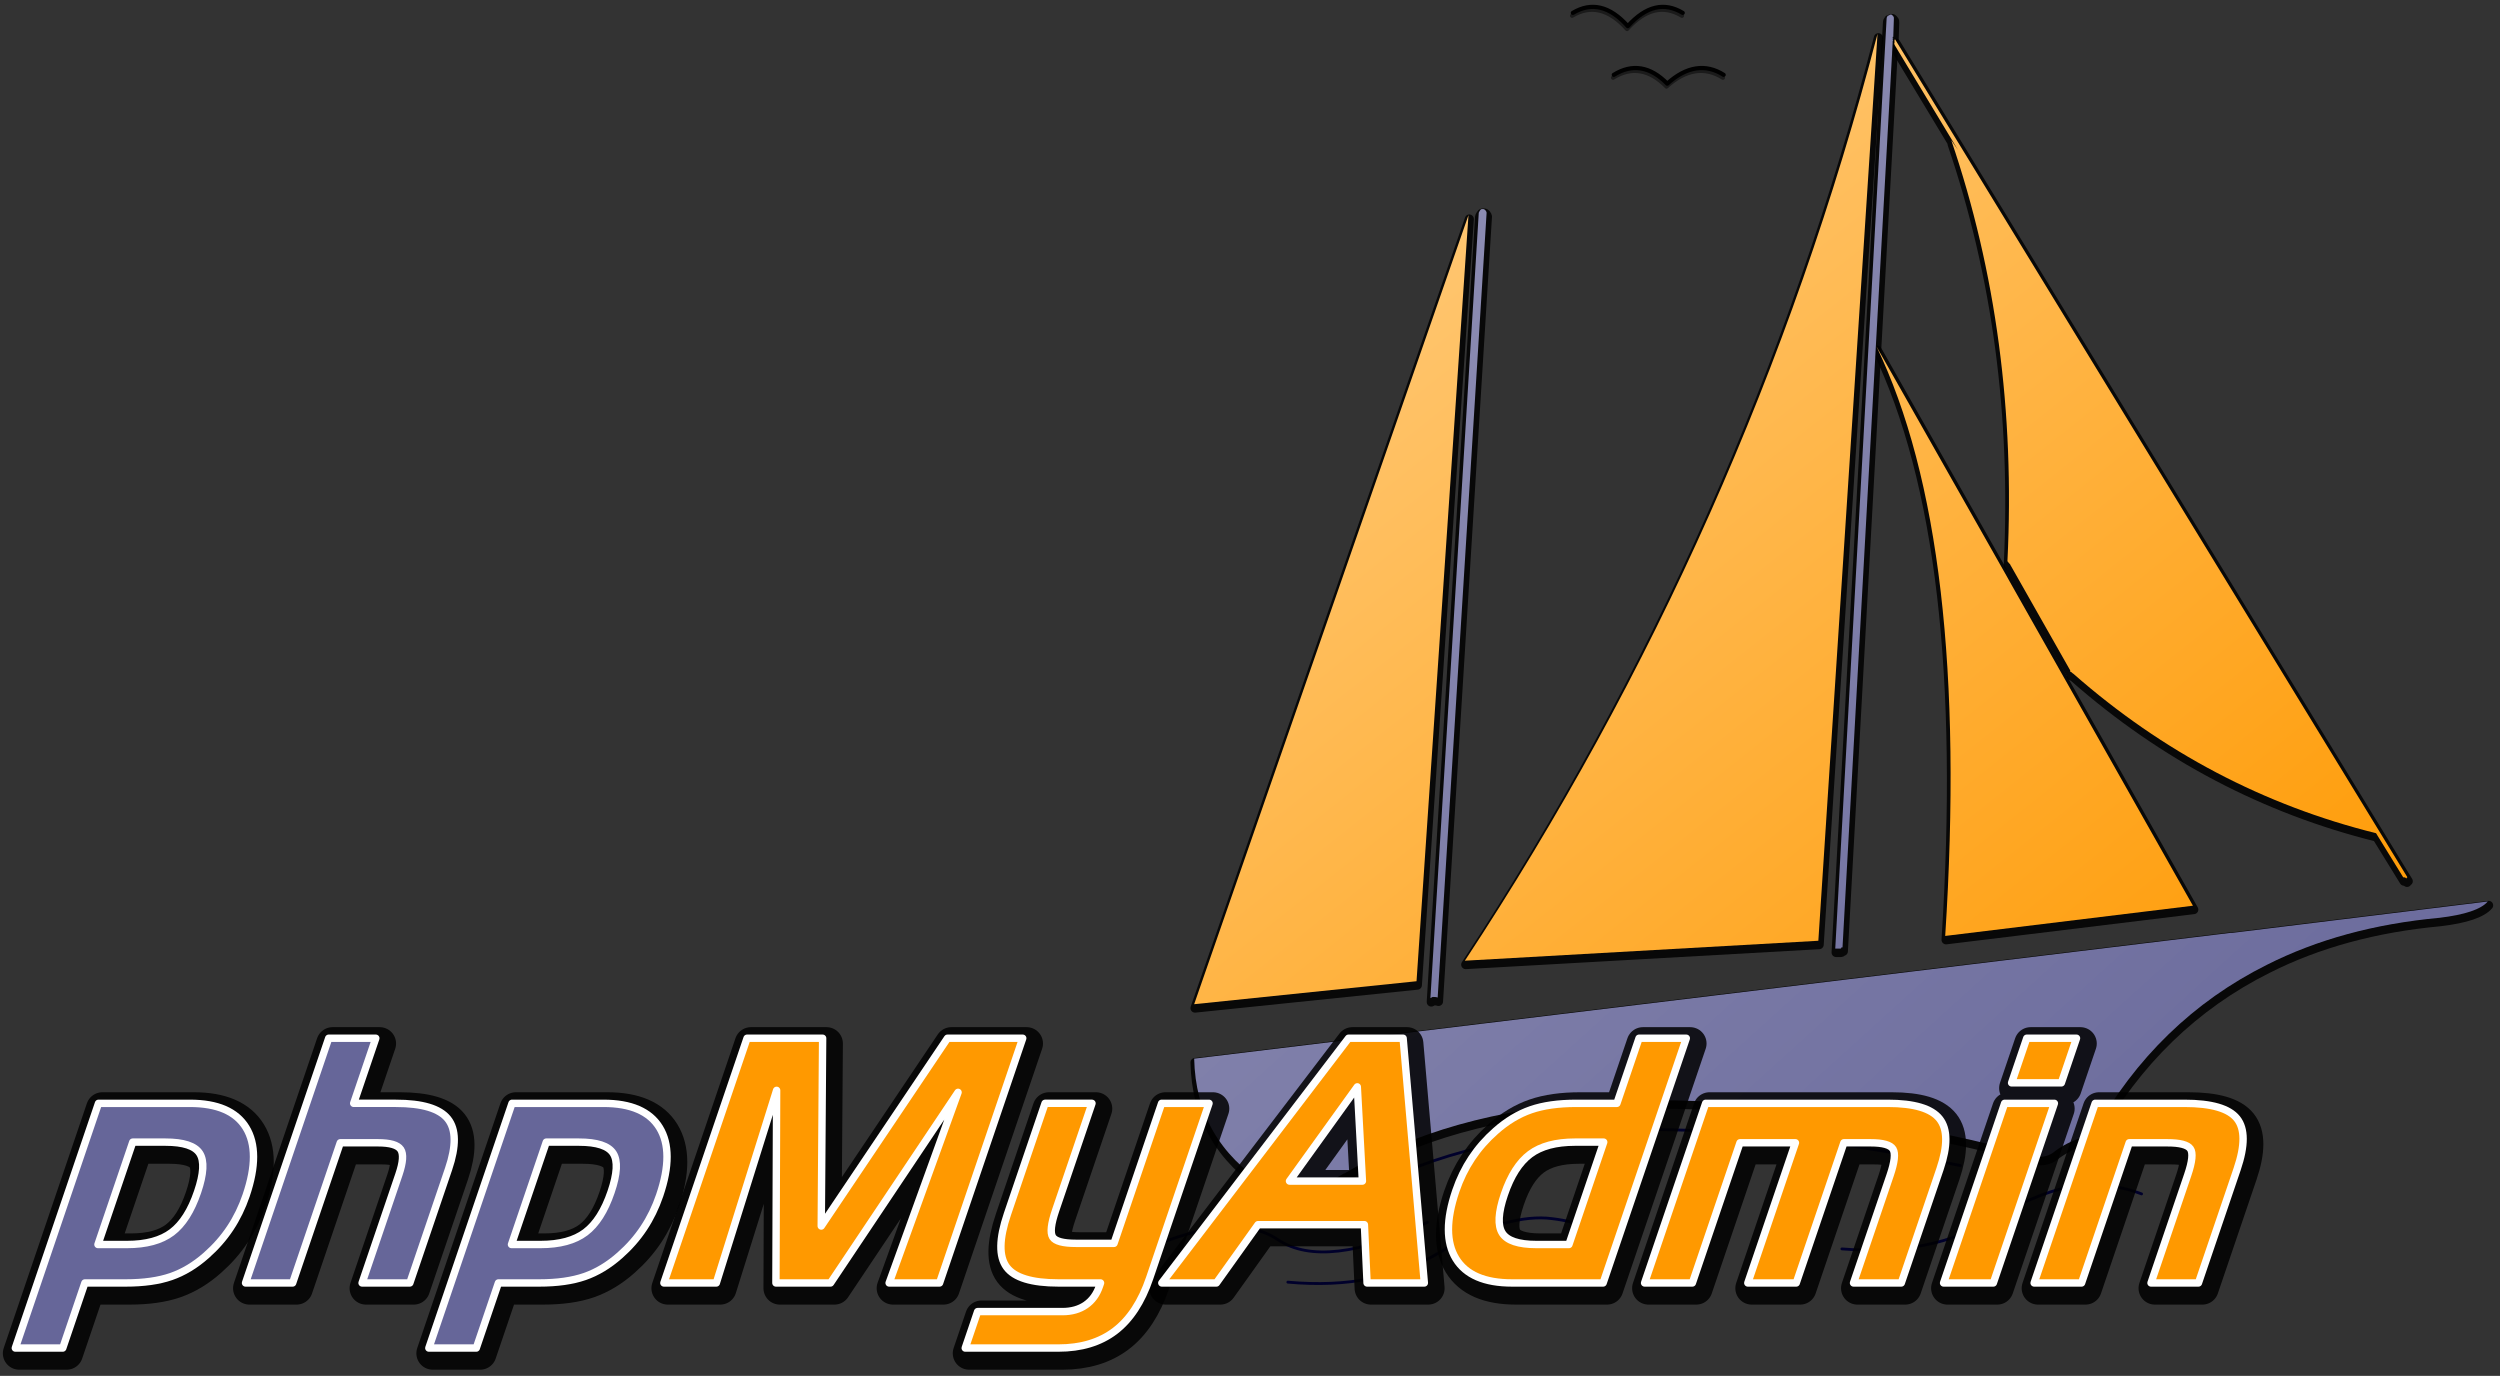 <?xml version="1.0" ?>
<svg xmlns="http://www.w3.org/2000/svg" xmlns:xlink="http://www.w3.org/1999/xlink" version="1.1" id="svg2896" viewBox="0 0 1055.906 581.102">
	<rect x="0" y="0" width="1055.906" height="581.102" fill="#333333" stroke="none"/>
	<defs id="defs2898">
		<linearGradient id="linearGradient3910">
			<stop id="stop3912" style="stop-color:#666699;stop-opacity:1" offset="0"/>
			<stop id="stop3914" style="stop-color:#ffffff;stop-opacity:1" offset="1"/>
		</linearGradient>
		<linearGradient id="linearGradient3894">
			<stop id="stop3896" style="stop-color:#ff9900;stop-opacity:1" offset="0"/>
			<stop id="stop3898" style="stop-color:#ffffff;stop-opacity:1" offset="1"/>
		</linearGradient>
		<linearGradient x1="996.753" y1="572.643" x2="-635.195" y2="-1226.594" id="linearGradient3069" xlink:href="#linearGradient3910" gradientUnits="userSpaceOnUse" gradientTransform="translate(54,-63.78)"/>
		<linearGradient x1="996.753" y1="572.643" x2="-635.195" y2="-1226.594" id="linearGradient3072" xlink:href="#linearGradient3910" gradientUnits="userSpaceOnUse" gradientTransform="translate(54,-63.78)"/>
		<linearGradient x1="996.753" y1="572.643" x2="-635.195" y2="-1226.594" id="linearGradient3075" xlink:href="#linearGradient3910" gradientUnits="userSpaceOnUse" gradientTransform="translate(54,-63.78)"/>
		<linearGradient x1="962.807" y1="487.914" x2="239.323" y2="-422.628" id="linearGradient3094" xlink:href="#linearGradient3894" gradientUnits="userSpaceOnUse" gradientTransform="translate(54,-63.78)"/>
		<linearGradient x1="962.807" y1="487.914" x2="239.323" y2="-422.628" id="linearGradient3097" xlink:href="#linearGradient3894" gradientUnits="userSpaceOnUse" gradientTransform="translate(54,-63.78)"/>
		<linearGradient x1="962.807" y1="487.914" x2="239.323" y2="-422.628" id="linearGradient3100" xlink:href="#linearGradient3894" gradientUnits="userSpaceOnUse" gradientTransform="translate(54,-63.78)"/>
		<linearGradient x1="962.807" y1="487.914" x2="239.323" y2="-422.628" id="linearGradient3103" xlink:href="#linearGradient3894" gradientUnits="userSpaceOnUse" gradientTransform="translate(54,-63.78)"/>
	</defs>
	<g id="boat-shadow" style="fill:none;stroke:#000000;stroke-width:3.834;stroke-linejoin:round;stroke-opacity:0.85">
		<g id="g3117-4">
			<path d="m 1030.692,389.292 c 10.718,-1.278 17.603,-3.578 20.415,-6.898 l -107.942,13.272 h -0.511 -0.256 l -437.414,53.085 c 0,0 0,0 -0.256,0 0.512,22.97 10.464,40.575 30.624,53.594 5.365,3.564 10.974,6.375 16.082,8.164 4.588,-5.366 10.21,-9.698 16.586,-13.273 l 0,0 c 0.255,0 0.255,0 0.255,0 57.169,-34.699 142.142,-40.066 254.429,-16.584 l 1.275,0.511 c 12.255,2.55 24.25,5.609 35.733,8.931 3.565,0.51 6.376,-0.257 8.676,-2.301 4.076,-3.066 9.186,-5.352 16.072,-7.141 v -0.256 l 0,0 c 17.873,-32.155 42.62,-55.894 73.242,-71.199 21.183,-10.72 45.431,-17.357 72.99,-19.905 z" id="path13-9"/>
			<path d="m 627.733,90.456 c -0.255,-0.256 -0.511,-0.51 -1.011,-0.51 -0.512,0 -0.767,0 -1.021,0.254 -0.257,0.256 -0.511,0.768 -0.767,1.277 l -20.415,331.493 c 0,0 0,0 0,0.256 l 0,0 c 0.256,-0.256 0.51,-0.256 0.51,-0.256 0,0 0.257,-0.252 0.511,-0.252 0.769,0 1.268,0 2.033,0.252 l 20.671,-331.493 c 0,-0.256 -0.254,-0.765 -0.511,-1.021 z" id="path17-8"/>
			<path d="m 800,8.539 c -0.256,-0.257 -0.512,-0.768 -1.021,-0.768 -0.512,0 -0.768,0.511 -1.277,0.511 -0.256,0.257 -0.513,0.766 -0.513,1.277 l -21.69,392.743 c 0,0 0.254,0 0.51,0 0.511,0 1.021,0 1.533,0 0.254,0 0.254,0 0.511,-0.259 0,0 0,0 0,-0.246 0.256,0 0.512,0 0.512,0 l 0,0 21.181,-382.03 0,0 0,0 0,0 c 0,-0.511 0,-0.511 0,-0.511 0,0 0,0 0,-0.256 0,0 0,0 0.256,0 -0.256,-0.255 -0.256,-0.255 -0.256,-0.255 0,0 0,0 0.256,0 -0.256,-0.257 -0.256,-0.257 -0.256,-0.257 0,-0.254 0,-0.254 0.256,-0.511 -0.256,0 -0.256,0 -0.256,-0.257 l 0,0 c 0,0 0,0 0,-0.252 0,0 0,0 0.256,0 -0.256,0 -0.256,0 -0.256,-0.257 0,0 0,0 0.256,0 l 0.255,-7.653 c -0.002,-0.51 -0.002,-0.764 -0.257,-1.019 z" id="path21-2"/>
		</g>
		<g id="g3111-4">
			<path d="m 849.25,247.404 -1.277,-2.299 -55.127,-97.236 c 26.547,55.128 36.243,138.066 29.092,249.076 l 104.632,-12.764 -77.32,-136.777 z" id="path11-5"/>
			<path d="m 768.355,398.988 25.001,-383.053 c -36.487,139.854 -94.424,270.257 -174.297,391.473 l 149.296,-8.42 z" id="path15-2"/>
			<path d="m 598.643,416.081 0,0 21.947,-323.581 -115.862,333.28 93.915,-9.699 z" id="path19-9"/>
			<path d="m 800.755,18.235 0,0 -0.246,0.254 0,0 v 0.257 l 0,0 v 0.255 l 0,0 v 0.256 l 0,0 v 0.511 l -0.255,0.257 h 0.255 l 0,0 v 0.254 l 0,0 v 0.256 l 0,0 26.794,44.396 -2.813,-4.075 0,0 c 18.883,55.369 26.803,114.84 23.738,177.611 l 0,0 c 0,0.251 0,0.251 0,0.251 l 0.254,0.256 c 0.257,0.512 0.768,0.766 1.021,1.277 0,0 0,0.256 0.256,0.512 l 24.749,43.642 c 0.254,0.256 0.254,0.511 0.254,1.023 h 0.257 l 0,0 c 0.511,0.251 0.511,0.508 1.021,0.765 37.767,33.178 80.64,55.627 127.859,67.366 l 11.479,18.628 c 0.504,0 1.017,0 1.271,0.509 0.256,-0.254 0.256,-0.509 0.512,-0.509 L 800.755,18.235 z" id="path25-9"/>
		</g>
	</g>
	<g id="boat-body">
		<path d="m 1030.338,387.646 c 10.718,-1.278 17.603,-3.578 20.415,-6.898 l -107.942,13.272 h -0.511 -0.256 l -437.414,53.085 c 0,0 0,0 -0.256,0 0.512,22.97 10.464,40.575 30.624,53.594 5.365,3.564 10.974,6.375 16.082,8.164 4.588,-5.366 10.21,-9.698 16.586,-13.273 l 0,0 c 0.255,0 0.255,0 0.255,0 57.169,-34.699 142.142,-40.066 254.429,-16.584 l 1.275,0.511 c 12.255,2.55 24.25,5.609 35.733,8.931 3.565,0.51 6.376,-0.257 8.676,-2.301 4.076,-3.066 9.186,-5.352 16.072,-7.141 v -0.256 l 0,0 c 17.873,-32.155 42.62,-55.894 73.242,-71.199 21.183,-10.72 45.431,-17.357 72.99,-19.905 z" id="path13" style="fill:url(#linearGradient3075)"/>
		<path d="m 627.379,88.81 c -0.255,-0.256 -0.511,-0.51 -1.011,-0.51 -0.512,0 -0.767,0 -1.021,0.254 -0.257,0.256 -0.511,0.768 -0.767,1.277 l -20.415,331.493 c 0,0 0,0 0,0.256 l 0,0 c 0.256,-0.256 0.51,-0.256 0.51,-0.256 0,0 0.257,-0.252 0.511,-0.252 0.769,0 1.268,0 2.033,0.252 l 20.671,-331.493 c 0,-0.256 -0.254,-0.765 -0.511,-1.021 z" id="path17" style="fill:url(#linearGradient3072)"/>
		<path d="m 799.645,6.893 c -0.256,-0.257 -0.512,-0.768 -1.021,-0.768 -0.512,0 -0.768,0.511 -1.277,0.511 -0.256,0.257 -0.513,0.766 -0.513,1.277 l -21.69,392.743 c 0,0 0.254,0 0.51,0 0.511,0 1.021,0 1.533,0 0.254,0 0.254,0 0.511,-0.259 0,0 0,0 0,-0.246 0.256,0 0.512,0 0.512,0 l 0,0 21.181,-382.03 0,0 0,0 0,0 c 0,-0.511 0,-0.511 0,-0.511 0,0 0,0 0,-0.256 0,0 0,0 0.256,0 -0.256,-0.255 -0.256,-0.255 -0.256,-0.255 0,0 0,0 0.256,0 -0.256,-0.257 -0.256,-0.257 -0.256,-0.257 0,-0.254 0,-0.254 0.256,-0.511 -0.256,0 -0.256,0 -0.256,-0.257 l 0,0 c 0,0 0,0 0,-0.252 0,0 0,0 0.256,0 -0.256,0 -0.256,0 -0.256,-0.257 0,0 0,0 0.256,0 l 0.255,-7.653 c -0.002,-0.51 -0.002,-0.764 -0.257,-1.019 z" id="path21" style="fill:url(#linearGradient3069)"/>
	</g>
	<g id="sea" style="fill:none;stroke:#00002b;stroke-width:1.2;stroke-linecap:round;stroke-linejoin:round">
		<path d="m 670.509,518.304 c -5.353,-2.045 -11.229,-3.323 -17.348,-3.834 -12.509,-0.767 -27.56,4.088 -45.177,14.552 -17.605,10.464 -38.786,14.796 -64.046,12.508" id="path35"/>
		<path d="m 602.886,516.259 c -28.834,13.785 -50.016,16.084 -63.033,7.4 -13.273,-8.934 -33.689,-6.634 -61.247,6.385" id="path37"/>
		<path d="m 827.97,492.277 c -121.472,-25.012 -209.01,-19.147 -262.602,17.862" id="path39"/>
		<path d="m 904.522,504.263 c -5.354,-2.034 -11.229,-3.31 -17.351,-3.819 -12.506,-1.022 -27.557,3.819 -45.171,14.282 -17.607,10.72 -38.791,14.809 -64.048,12.763" id="path41"/>
	</g>
	<g id="boat-sails">
		<path d="m 848.896,245.758 -1.277,-2.299 -55.127,-97.236 c 26.547,55.128 36.243,138.066 29.092,249.076 l 104.632,-12.764 -77.32,-136.777 z" id="path11" style="fill:url(#linearGradient3103)"/>
		<path d="m 768,397.342 25.001,-383.053 c -36.487,139.854 -94.424,270.257 -174.297,391.473 l 149.296,-8.42 z" id="path15" style="fill:url(#linearGradient3100)"/>
		<path d="m 598.289,414.435 0,0 21.947,-323.581 -115.862,333.28 93.915,-9.699 z" id="path19" style="fill:url(#linearGradient3097)"/>
		<path d="m 800.401,16.589 0,0 -0.246,0.254 0,0 v 0.257 l 0,0 v 0.255 l 0,0 v 0.256 l 0,0 v 0.511 l -0.255,0.257 h 0.255 l 0,0 v 0.254 l 0,0 v 0.256 l 0,0 26.794,44.396 -2.813,-4.075 0,0 c 18.883,55.369 26.803,114.84 23.738,177.611 l 0,0 c 0,0.251 0,0.251 0,0.251 l 0.254,0.256 c 0.257,0.512 0.768,0.766 1.021,1.277 0,0 0,0.256 0.256,0.512 l 24.749,43.642 c 0.254,0.256 0.254,0.511 0.254,1.023 h 0.257 l 0,0 c 0.511,0.251 0.511,0.508 1.021,0.765 37.767,33.178 80.64,55.627 127.859,67.366 l 11.479,18.628 c 0.504,0 1.017,0 1.271,0.509 0.256,-0.254 0.256,-0.509 0.512,-0.509 L 800.401,16.589 z" id="path25" style="fill:url(#linearGradient3094)"/>
	</g>
	<g id="birds" style="fill:none;stroke:#000000;stroke-width:1.77;stroke-linecap:round;stroke-linejoin:round">
		<g id="g43">
			<path d="m 728.007,31.605 c -7.626,-4.833 -15.727,-3.585 -23.828,3.735 -7.165,-7.32 -14.797,-8.568 -22.58,-3.735" id="path45"/>
			<path d="M 710.721,5.439 C 702.933,0.768 695.3,2.476 687.517,11.045 679.885,2.476 672.095,0.768 664.307,5.439" id="path47"/>
		</g>
		<g id="g43-2" style="stroke-opacity:0.48">
			<path d="M 727.688,32.825 C 720.062,27.992 711.96,29.24 703.859,36.56 696.695,29.24 689.062,27.992 681.28,32.825" id="path45-6"/>
			<path d="M 710.402,6.66 C 702.613,1.989 694.98,3.697 687.198,12.265 679.565,3.697 671.776,1.989 663.987,6.66" id="path47-0"/>
		</g>
	</g>
	<g id="text-shadow" style="font-size:40px;fill:none;stroke:#000000;stroke-width:13.819;stroke-linejoin:round;stroke-opacity:0.85;font-family:HandelGothic BT">
		<path d="m 57.713,484.619 -14.695,43.242 12.234,0 c 8.109,2e-5 14.433,-1.711 18.971,-5.133 4.538,-3.422 8.161,-9.117 10.868,-17.086 2.613,-7.687 2.911,-13.113 0.892,-16.277 -2.019,-3.164 -6.848,-4.746 -14.489,-4.746 z m -14.471,-16.383 38.602,0 c 11.625,8e-5 19.532,3.422 23.722,10.266 4.189,6.844 4.205,16.383 0.048,28.617 -1.705,5.016 -3.95,9.621 -6.735,13.816 -2.785,4.195 -6.149,8.027 -10.092,11.496 -4.699,4.172 -9.653,7.16 -14.86,8.965 -5.208,1.805 -11.608,2.707 -19.202,2.707 l -17.227,0 -9.343,27.492 -20.039,0 z" id="path5476"/>
		<path d="m 140.475,440.744 19.898,0 -9.343,27.492 17.789,0 c 11.156,8e-5 18.486,2.191 21.988,6.574 3.502,4.383 3.597,11.449 0.283,21.199 l -16.343,48.094 -20.18,0 15.557,-45.773 c 1.767,-5.203 2.019,-8.742 0.758,-10.617 -1.261,-1.875 -4.447,-2.812 -9.556,-2.812 l -15.961,0 -20.118,59.203 -19.898,0 z" id="path5478"/>
		<path d="m 232.369,484.619 -14.695,43.242 12.234,0 c 8.109,2e-5 14.433,-1.711 18.971,-5.133 4.538,-3.422 8.161,-9.117 10.868,-17.086 2.613,-7.687 2.911,-13.113 0.892,-16.277 -2.019,-3.164 -6.848,-4.746 -14.489,-4.746 z m -14.471,-16.383 38.602,0 c 11.625,8e-5 19.532,3.422 23.722,10.266 4.189,6.844 4.205,16.383 0.048,28.617 -1.705,5.016 -3.95,9.621 -6.735,13.816 -2.785,4.195 -6.149,8.027 -10.092,11.496 -4.699,4.172 -9.653,7.16 -14.86,8.965 -5.208,1.805 -11.608,2.707 -19.202,2.707 l -17.227,0 -9.343,27.492 -20.039,0 z" id="path5480"/>
		<path d="m 317.171,440.744 31.922,0 -0.584,79.312 53.319,-79.312 31.781,0 -35.125,103.359 -21.305,0 29.118,-80.508 -53.868,80.508 -23.062,0 0.294,-81.352 -25.466,81.352 -22.148,0 z" id="path5482"/>
		<path d="m 456.06,527.369 16.102,0 20.096,-59.133 20.039,0 -25.088,73.828 c -3.41,10.031 -8.279,17.461 -14.607,22.289 -6.328,4.828 -14.32,7.242 -23.977,7.242 l -39.305,0 5.234,-15.398 35.859,0 c 3.844,0 7.111,-0.926 9.802,-2.777 2.691,-1.852 4.634,-4.535 5.829,-8.051 l 0.431,-1.266 -17.719,0 c -11.344,0 -18.669,-2.238 -21.975,-6.715 -3.306,-4.477 -3.184,-11.941 0.367,-22.395 l 15.891,-46.758 19.828,0 -15.363,45.211 c -1.945,5.719 -2.365,9.469 -1.259,11.25 1.106,1.781 4.378,2.672 9.815,2.672 z" id="path5484"/>
		<path d="m 574.919,461.275 -28.639,39.797 30.797,0 z m -3.709,-20.531 23.062,0 8.96,103.359 -24.188,0 -1.129,-24.609 -44.93,0 -17.574,24.609 -23.062,0 z" id="path5486"/>
		<path d="m 664.299,527.861 14.695,-43.242 -12.094,0 c -8.109,6e-5 -14.44,1.699 -18.993,5.098 -4.553,3.398 -8.175,9.059 -10.868,16.98 -2.613,7.688 -2.907,13.137 -0.881,16.348 2.026,3.211 6.836,4.816 14.429,4.816 z m 14.449,16.242 -38.461,0 c -11.625,0 -19.532,-3.422 -23.722,-10.266 -4.189,-6.844 -4.206,-16.383 -0.048,-28.617 1.705,-5.016 3.95,-9.621 6.735,-13.816 2.785,-4.195 6.149,-8.027 10.092,-11.496 4.699,-4.172 9.664,-7.16 14.895,-8.965 5.231,-1.805 11.62,-2.707 19.167,-2.707 l 17.156,0 9.343,-27.492 19.969,0 z" id="path5488"/>
		<path d="m 722.039,468.236 76.922,0 c 11.156,8e-5 18.455,2.18 21.896,6.539 3.441,4.359 3.496,11.438 0.165,21.234 l -16.343,48.094 -20.18,0 15.46,-45.492 c 1.895,-5.578 2.302,-9.258 1.219,-11.039 -1.083,-1.781 -4.249,-2.672 -9.499,-2.672 l -11.25,0 -20.118,59.203 -20.461,0 20.118,-59.203 -23.414,0 -20.118,59.203 -20.18,0 z" id="path5490"/>
		<path d="m 872.284,459.588 -21.023,0 6.403,-18.844 21.023,0 z m -28.723,84.516 -21.023,0 25.783,-75.867 21.023,0 z" id="path5492"/>
		<path d="m 886.57,468.236 37.688,0 c 11.391,8e-5 18.795,2.145 22.212,6.434 3.417,4.289 3.437,11.402 0.059,21.34 l -16.343,48.094 -20.039,0 15.508,-45.633 c 1.928,-5.672 2.299,-9.352 1.114,-11.039 -1.185,-1.687 -4.426,-2.531 -9.723,-2.531 l -16.102,0 -20.118,59.203 -20.039,0 z" id="path5494"/>
	</g>
	<g id="text-body" style="font-size:40px;fill:#ff9900;stroke:#ffffff;stroke-width:3.125;stroke-linejoin:round;font-family:HandelGothic BT">
		<path d="m 56.067,482.39 -14.695,43.242 12.234,0 c 8.109,10e-6 14.433,-1.711 18.971,-5.133 4.538,-3.422 8.161,-9.117 10.868,-17.086 2.613,-7.687 2.911,-13.113 0.892,-16.277 -2.019,-3.164 -6.848,-4.746 -14.489,-4.746 z m -14.471,-16.383 38.602,0 c 11.625,7e-5 19.532,3.422 23.722,10.266 4.189,6.844 4.205,16.383 0.048,28.617 -1.705,5.016 -3.95,9.621 -6.735,13.816 -2.785,4.195 -6.149,8.027 -10.092,11.496 -4.699,4.172 -9.653,7.16 -14.86,8.965 -5.208,1.805 -11.608,2.707 -19.202,2.707 l -17.227,0 -9.343,27.492 -20.039,0 z" id="path5455" style="font-size:40px;fill:#666699;stroke:#ffffff;stroke-width:3.125;stroke-linejoin:round;font-family:HandelGothic BT"/>
		<path d="m 138.829,438.515 19.898,0 -9.343,27.492 17.789,0 c 11.156,7e-5 18.485,2.191 21.988,6.574 3.502,4.383 3.597,11.449 0.283,21.199 l -16.343,48.094 -20.18,0 15.557,-45.773 c 1.767,-5.203 2.019,-8.742 0.758,-10.617 -1.261,-1.875 -4.447,-2.812 -9.556,-2.812 l -15.961,0 -20.118,59.203 -19.898,0 z" id="path5457" style="font-size:40px;fill:#666699;stroke:#ffffff;stroke-width:3.125;stroke-linejoin:round;font-family:HandelGothic BT"/>
		<path d="m 230.723,482.39 -14.695,43.242 12.234,0 c 8.109,10e-6 14.433,-1.711 18.971,-5.133 4.538,-3.422 8.161,-9.117 10.868,-17.086 2.613,-7.687 2.911,-13.113 0.892,-16.277 -2.019,-3.164 -6.848,-4.746 -14.489,-4.746 z m -14.471,-16.383 38.602,0 c 11.625,7e-5 19.532,3.422 23.722,10.266 4.189,6.844 4.205,16.383 0.048,28.617 -1.705,5.016 -3.95,9.621 -6.735,13.816 -2.785,4.195 -6.149,8.027 -10.092,11.496 -4.699,4.172 -9.653,7.16 -14.86,8.965 -5.208,1.805 -11.608,2.707 -19.202,2.707 l -17.227,0 -9.343,27.492 -20.039,0 z" id="path5459" style="font-size:40px;fill:#666699;stroke:#ffffff;stroke-width:3.125;stroke-linejoin:round;font-family:HandelGothic BT"/>
		<path d="m 315.525,438.515 31.922,0 -0.584,79.312 53.319,-79.312 31.781,0 -35.125,103.359 -21.305,0 29.118,-80.508 -53.868,80.508 -23.062,0 0.294,-81.352 -25.466,81.352 -22.148,0 z" id="path5461"/>
		<path d="m 454.414,525.14 16.102,0 20.096,-59.133 20.039,0 -25.088,73.828 c -3.41,10.031 -8.279,17.461 -14.607,22.289 -6.328,4.828 -14.32,7.242 -23.977,7.242 l -39.305,0 5.234,-15.398 35.859,0 c 3.844,-2e-5 7.111,-0.926 9.802,-2.777 2.691,-1.852 4.634,-4.535 5.829,-8.051 l 0.431,-1.266 -17.719,0 c -11.344,0 -18.669,-2.238 -21.975,-6.715 -3.306,-4.477 -3.184,-11.941 0.367,-22.395 l 15.891,-46.758 19.828,0 -15.363,45.211 c -1.945,5.719 -2.365,9.469 -1.259,11.25 1.106,1.781 4.378,2.672 9.815,2.672 z" id="path5463"/>
		<path d="m 573.273,459.046 -28.639,39.797 30.797,0 z m -3.709,-20.531 23.062,0 8.96,103.359 -24.188,0 -1.129,-24.609 -44.93,0 -17.574,24.609 -23.062,0 z" id="path5465"/>
		<path d="m 662.653,525.632 14.695,-43.242 -12.094,0 c -8.109,6e-5 -14.44,1.699 -18.993,5.098 -4.553,3.398 -8.175,9.059 -10.868,16.98 -2.613,7.688 -2.907,13.137 -0.881,16.348 2.026,3.211 6.836,4.816 14.429,4.816 z m 14.449,16.242 -38.461,0 c -11.625,0 -19.532,-3.422 -23.722,-10.266 -4.189,-6.844 -4.206,-16.383 -0.048,-28.617 1.705,-5.016 3.95,-9.621 6.735,-13.816 2.785,-4.195 6.149,-8.027 10.092,-11.496 4.699,-4.172 9.664,-7.16 14.895,-8.965 5.231,-1.805 11.62,-2.707 19.167,-2.707 l 17.156,0 9.343,-27.492 19.969,0 z" id="path5467"/>
		<path d="m 720.393,466.007 76.922,0 c 11.156,7e-5 18.455,2.18 21.896,6.539 3.441,4.359 3.496,11.438 0.165,21.234 l -16.343,48.094 -20.18,0 15.46,-45.492 c 1.895,-5.578 2.302,-9.258 1.219,-11.039 -1.083,-1.781 -4.249,-2.672 -9.499,-2.672 l -11.25,0 -20.118,59.203 -20.461,0 20.118,-59.203 -23.414,0 -20.118,59.203 -20.18,0 z" id="path5469"/>
		<path d="m 870.637,457.359 -21.023,0 6.403,-18.844 21.023,0 z m -28.723,84.516 -21.023,0 25.783,-75.867 21.023,0 z" id="path5471"/>
		<path d="m 884.924,466.007 37.688,0 c 11.391,7e-5 18.795,2.145 22.212,6.434 3.417,4.289 3.437,11.402 0.059,21.34 l -16.343,48.094 -20.039,0 15.508,-45.633 c 1.928,-5.672 2.299,-9.351 1.114,-11.039 -1.185,-1.687 -4.426,-2.531 -9.723,-2.531 l -16.102,0 -20.118,59.203 -20.039,0 z" id="path5473"/>
	</g>
</svg>